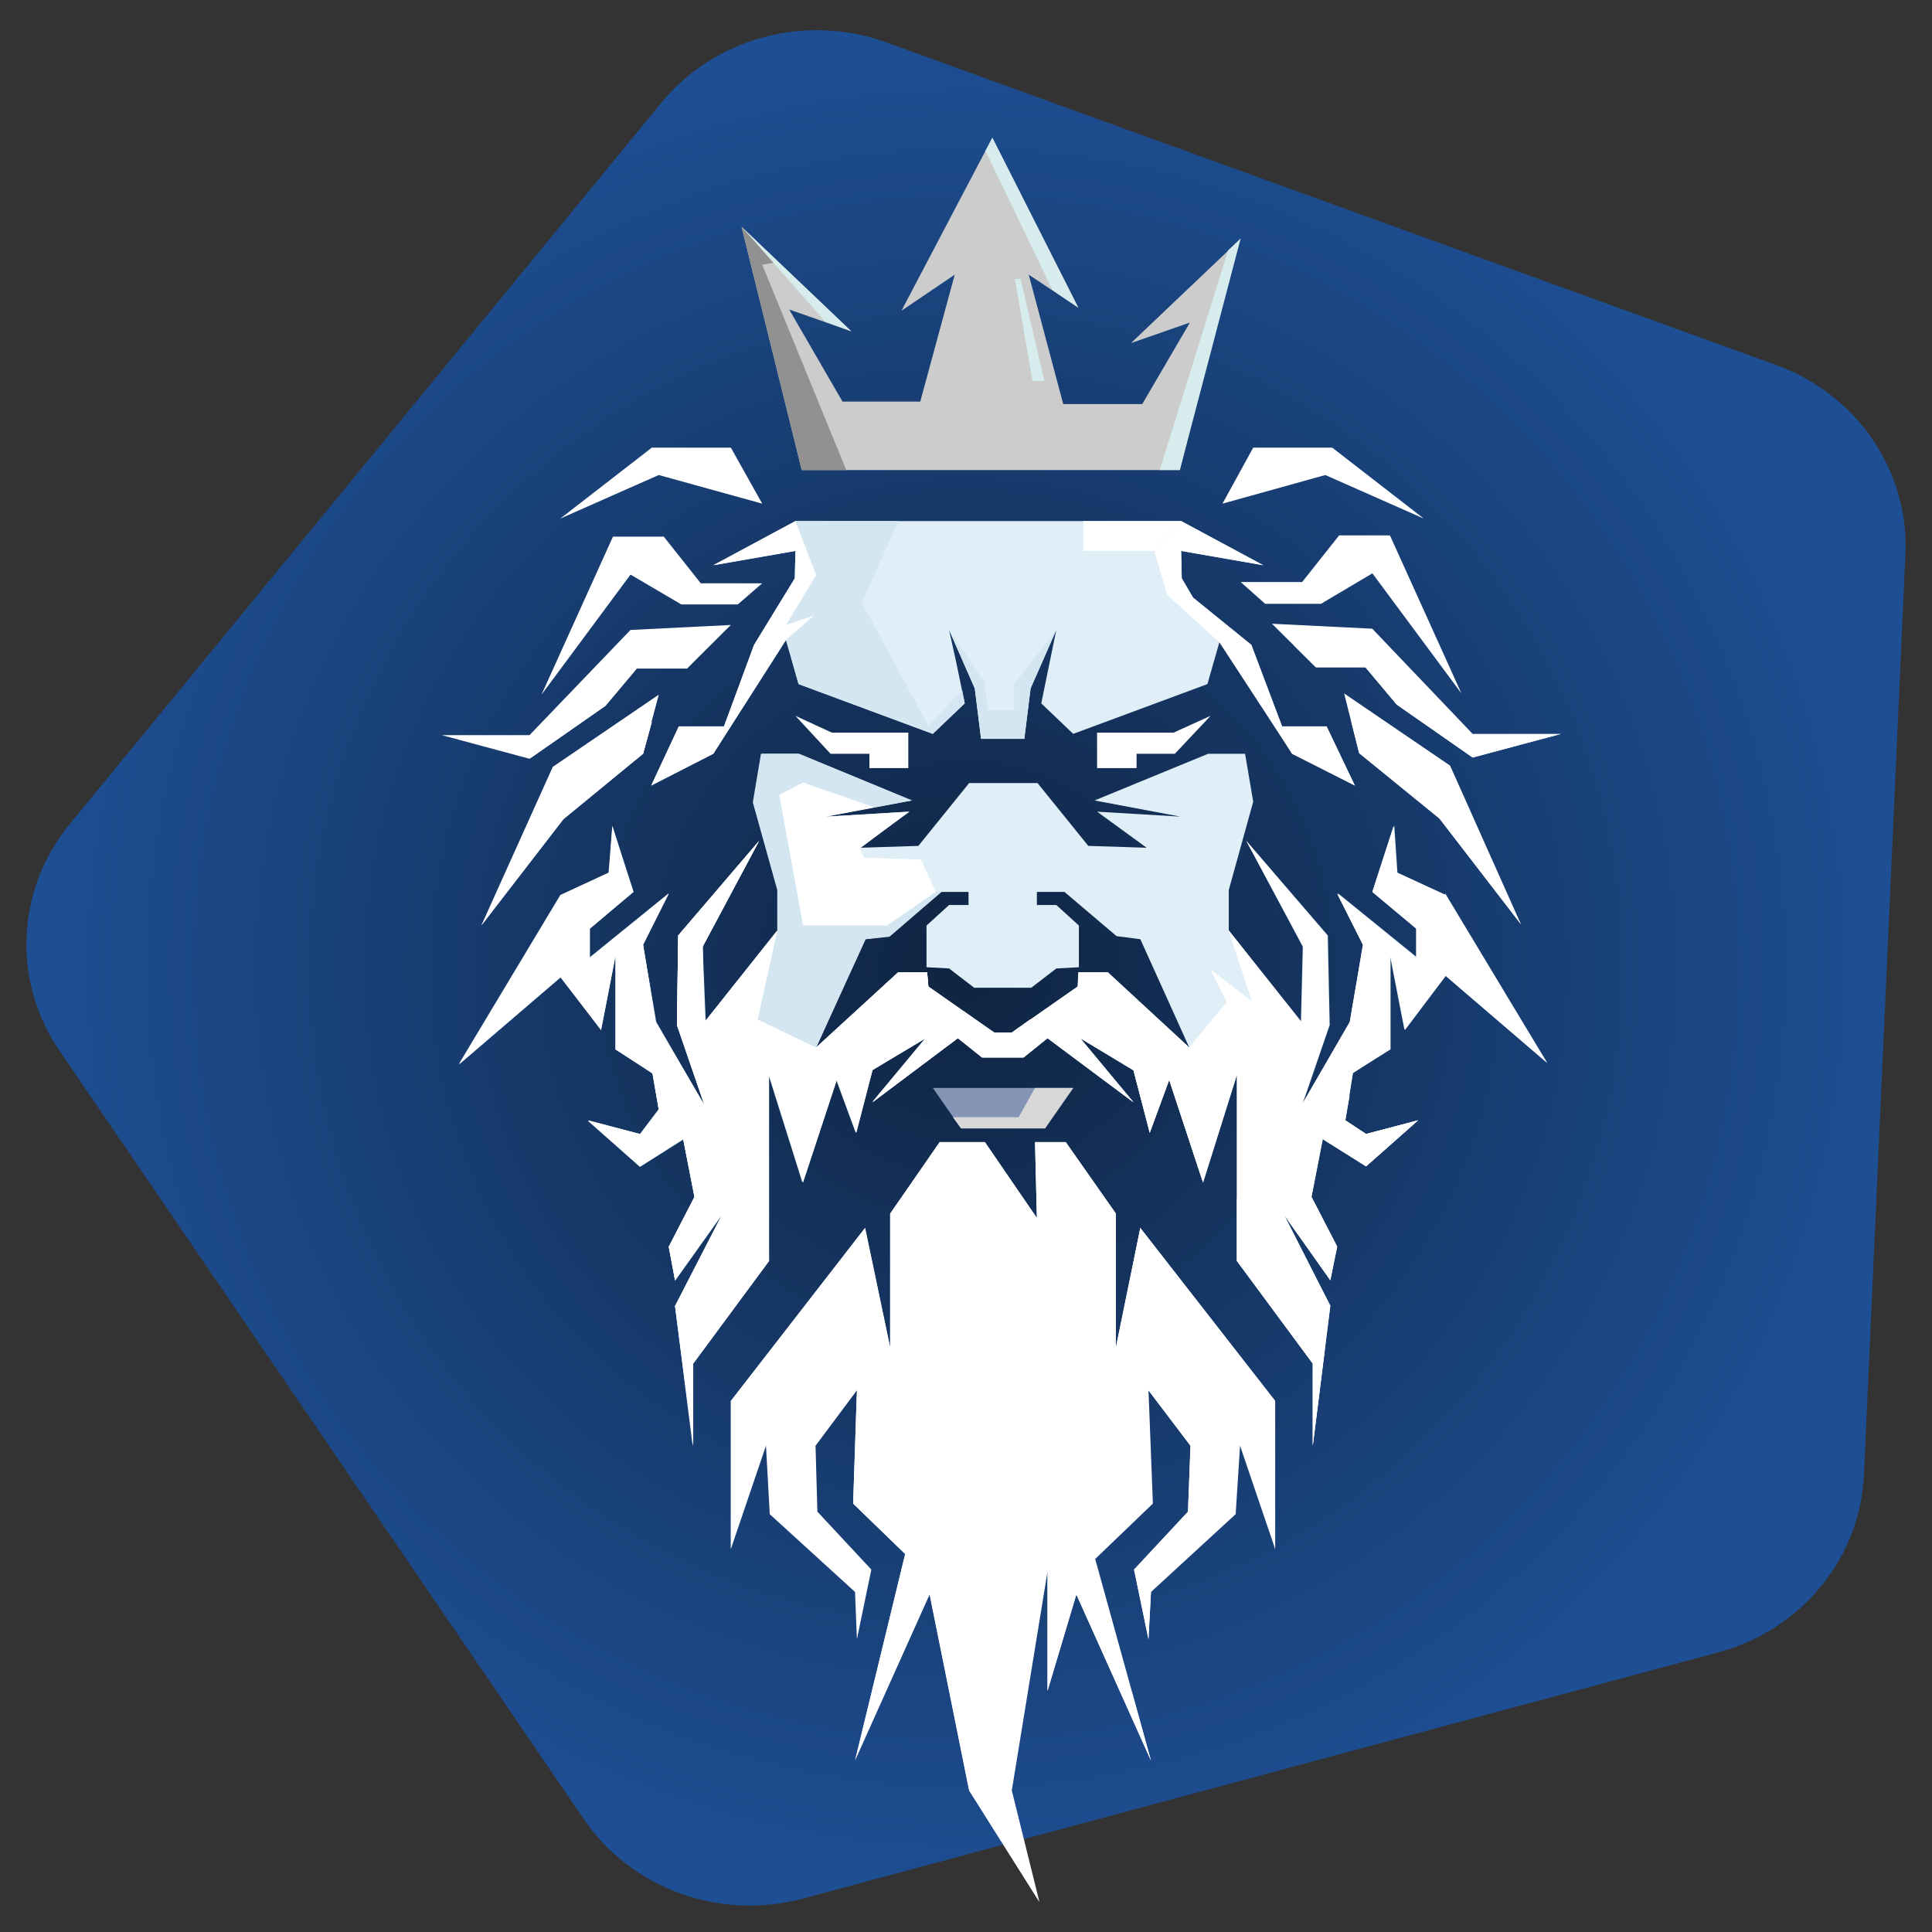 <svg width="200" height="200" viewBox="0 0 200 200" fill="none" xmlns="http://www.w3.org/2000/svg">
<rect x="0" y="0" width="200" height="200" fill="#333333" stroke="none"/>
<path d="M83.112 196.538C74.515 198.85 65.36 195.53 60.436 188.314L6.155 108.773C1.231 101.557 1.657 92.087 7.212 85.314L68.436 10.666C73.99 3.894 83.408 1.361 91.765 4.391L183.884 37.797C192.241 40.828 197.635 48.733 197.246 57.378L192.954 152.673C192.565 161.318 186.481 168.736 177.883 171.049L83.112 196.538Z" fill="url(#paint0_radial)"/>
<path d="M126.551 66.76L126.228 66.309V66.502L126.551 66.76Z" fill="#888888"/>
<path d="M133.756 78.031L140.247 81.317L137.326 75.197H132.717L129.536 66.759L123.499 61.863L122.331 59.866L122.266 57.032L130.769 58.513L122.266 53.94H82.343L73.84 58.513L82.343 57.032L82.278 59.866L78.059 66.759L74.943 75.197H70.269L67.413 81.317L73.84 78.031L81.37 66.243L82.668 70.817L96.56 75.97L99.87 72.814L98.961 68.433L98.247 65.213L100.909 71.268L101.558 76.485H106.037L106.686 71.268L109.348 65.213L107.79 72.814L111.1 75.97L124.992 70.817L126.225 66.501V66.308V66.243L133.756 78.031Z" fill="#DFEEF7"/>
<path d="M113.568 75.842V79.514H117.658V78.032H121.618L125.318 74.103L121.488 75.842H113.568Z" fill="white"/>
<path d="M94.027 79.514V75.842H86.108L82.343 74.103L85.978 78.032H90.003V79.514H94.027Z" fill="white"/>
<path d="M108.183 116.809L111.104 112.622H96.564L99.485 116.809H108.183Z" fill="#8495B6"/>
<path d="M115.517 139.484V125.634L110.323 118.227H107.143L107.337 126.085L101.949 118.227H97.276L92.147 125.634V139.484L89.551 127.116L75.659 145.023V160.354L79.294 149.661L79.684 156.747L88.512 164.799L88.707 169.695L90.2 162.48L84.617 156.489L84.423 149.661L88.707 143.928L88.317 155.652L93.705 160.87L88.512 182.256L96.237 165.057L100.327 185.348L107.597 196.878L104.741 185.348L108.441 162.673V175.041L111.427 165.057L119.152 182.256L113.374 161.385L119.347 155.652L118.892 143.928L123.241 149.661L122.982 156.489L117.399 162.48L118.892 169.695L119.152 164.799L127.915 156.747L128.37 149.661L132.005 160.354V145.023L118.048 127.116L115.517 139.484Z" fill="white"/>
<path d="M70.531 62.573H76.373L78.904 60.382H72.543L68.713 55.551H63.455L56.055 71.913L65.272 59.481L70.531 62.573Z" fill="white"/>
<path d="M62.67 73.071L65.916 69.206H71.109L75.653 64.697L65.267 65.213L54.816 76.099H45.727L54.816 78.547L62.67 73.071Z" fill="white"/>
<path d="M49.823 95.811L58.327 84.796L66.571 78.033L68.194 71.913L57.224 79.385L49.823 95.811Z" fill="white"/>
<path d="M138.628 55.422L134.798 60.253H128.437L130.968 62.507H136.746L142.069 59.351L151.286 71.783L143.886 55.422H138.628Z" fill="white"/>
<path d="M131.672 64.569L136.216 69.078H141.344L144.59 72.943L152.444 78.418L161.597 75.971H152.444L142.058 65.084L131.672 64.569Z" fill="white"/>
<path d="M149.01 84.731L157.448 95.682L150.113 79.256L139.143 71.783L140.701 77.967L149.01 84.731Z" fill="white"/>
<path d="M78.903 52.137L75.658 46.339H67.478L58.001 53.683L68.192 49.174L78.903 52.137Z" fill="white"/>
<path d="M126.551 52.137L137.197 49.174L147.388 53.683L137.911 46.339H129.732L126.551 52.137Z" fill="white"/>
<path d="M149.662 92.654L144.664 90.335L144.339 85.504L142.132 92.332L146.676 96.133V99.096L138.497 92.461L141.158 97.808L139.795 105.795L134.797 114.427L137.653 106.117L137.458 96.841L129.019 87.05L134.862 98.001L134.667 105.795L127.202 96.326V92.139L129.733 82.992L128.89 78.032H125.06L113.31 82.863L122.203 84.538L113.57 84.023L118.698 87.759L112.661 87.566L107.403 81.059H100.327L95.069 87.566L89.032 87.759L94.16 84.023L85.527 84.538L94.42 82.863L82.735 78.032H78.905L78.061 82.992L80.593 92.139V96.326L73.063 105.795L72.739 98.001L78.581 87.05L70.207 96.841L70.077 106.117L72.933 114.427L67.935 105.795L66.572 97.808L69.233 92.461L61.054 99.096V96.133L65.598 92.332L63.391 85.504L63.066 90.335L58.068 92.654L47.552 110.175L58.068 101.157L62.222 106.632L63.715 98.967V108.629L67.545 111.142L68.389 116.037L66.247 117.454L60.859 116.037L66.247 120.804L70.726 117.97L71.895 123.96L69.233 129.113L69.882 132.592L74.751 125.764L69.882 135.233L71.7 149.662V141.159L79.555 130.531V111.27L83.06 122.414L86.565 111.786L88.578 117.261L90.265 110.819L95.783 107.47L90.265 114.105L99.159 107.47L101.625 109.467H105.91L108.441 107.47L117.335 114.105L111.817 107.47L117.335 110.819L119.023 117.261L121.035 111.786L124.54 122.414L128.046 111.27V130.531L135.9 141.159V149.598L137.718 135.169L132.849 125.699L137.718 132.527L138.367 129.049L135.706 123.896L136.874 117.905L141.418 120.739L146.806 115.973L141.418 117.39L139.211 115.973L140.055 111.077L143.885 108.565V98.903L145.378 106.568L149.597 101.093V100.964L160.113 109.982L149.597 92.461V92.654H149.662ZM114.673 100.642H111.687L111.557 102.123L104.741 106.89H102.924L96.108 102.123L95.978 100.642H92.992L84.488 108.436L89.551 97.228L92.018 96.906L97.406 92.332H100.262V93.685H98.25L95.913 95.811V100.126L98.25 100.255L100.846 102.252H106.754L109.35 100.255L111.687 100.126V95.811L109.35 93.685H107.338V92.332H110.194L115.582 96.906L118.049 97.228L123.112 108.436L114.673 100.642Z" fill="#DFEEF7"/>
<path d="M128.436 24.696L127.916 25.211V25.147L127.851 25.276L117.075 35.518L123.177 33.392L118.244 41.831H110.065L106.494 28.432L111.623 31.846L102.729 14.261L93.317 32.168L98.835 28.432L95.264 41.573H87.215L81.697 32.039L88.124 34.294L76.764 23.472L82.996 48.659H122.139L127.462 27.015L128.436 24.696Z" fill="#CCCCCC"/>
<path d="M63.389 85.504L63 90.335L58.002 92.654L47.485 110.175L58.002 101.157L62.221 106.632L63.714 98.967V108.629L67.544 111.077L68.388 115.973L66.246 117.39L60.858 115.973L66.246 120.739L70.725 117.905L71.893 123.896L69.232 129.049L69.881 132.527L74.749 125.699L69.881 135.169L71.763 149.662V141.159L79.618 130.531V111.27L83.123 122.414L86.629 111.786L88.641 117.261L90.329 110.755L95.847 107.47L90.329 114.105L99.157 107.47L101.689 109.467H105.973L108.44 107.47L117.333 114.105L111.815 107.47L117.333 110.755L119.021 117.261L121.033 111.786L124.539 122.414L128.044 111.27V130.531L135.899 141.159V149.662L137.716 135.169L132.913 125.699L137.716 132.527L138.43 129.049L135.769 123.896L136.937 117.905L141.416 120.739L146.804 115.973L141.416 117.39L139.274 115.973L139.923 111.915L140.053 111.077L143.948 108.629V98.967L145.441 106.632L149.661 101.028L160.177 110.046L149.661 92.654L144.597 90.335L144.273 85.504L142.066 92.332L146.61 96.133V99.16L138.43 92.525L141.092 97.808L139.729 105.795L134.73 114.427L137.586 106.117L137.392 96.841L129.018 87.05L134.925 98.001L134.73 105.795L127.2 96.326L129.602 103.669L125.318 100.384L127.005 103.734L123.111 108.436L114.672 100.642H111.621L111.556 102.123L104.74 106.89H102.922L96.106 102.123L95.976 100.642H92.99L84.487 108.436L78.45 105.537L80.462 96.326L72.932 105.795L72.737 98.001L78.579 87.05L70.205 96.841L70.076 106.117L72.932 114.427L67.868 105.795L66.57 97.808L69.232 92.525L61.052 99.16V96.133L65.531 92.332L63.389 85.504Z" fill="white"/>
<path d="M107.142 112.622L105.455 115.65H98.639L99.483 116.809H108.181L111.102 112.622H107.142Z" fill="#D7D7D7"/>
<path d="M88.124 34.294L76.764 23.473L85.462 33.328L88.124 34.294Z" fill="#D7ECED"/>
<path d="M80.074 27.209L78.906 27.402L87.604 48.659H82.996L76.764 23.473L80.074 27.209Z" fill="#919191"/>
<path d="M98.248 65.213L101.883 70.559L102.273 73.522H104.999V70.817L109.348 65.213L106.687 71.268L106.038 76.486H101.559L100.91 71.268L98.248 65.213Z" fill="#D4E6F2"/>
<path d="M92.986 53.94L89.221 62.378L96.556 75.97L82.665 70.817L81.366 66.243L84.222 63.731L81.366 64.697L84.482 59.544L82.34 53.94H92.986Z" fill="#D4E6F2"/>
<path d="M84.226 63.731L81.37 64.697L84.486 59.544L82.343 53.94L73.84 58.513L82.343 57.032L82.278 59.866L78.059 66.759L74.943 75.197H70.269L67.413 81.317L73.84 78.031L81.37 66.243L84.226 63.731Z" fill="white"/>
<path d="M74.425 65.857L66.116 66.243L54.821 78.547L62.676 73.072L65.922 69.207H71.115L74.425 65.857Z" fill="white"/>
<path d="M90.524 83.57L83.124 80.994L80.657 82.282L83.124 95.809H91.823L96.886 92.331L95.328 88.981L89.421 88.788L89.031 87.822L94.094 84.021L85.461 84.537L90.524 83.57Z" fill="white"/>
<path d="M96.885 92.332H97.469L92.081 96.97L89.614 97.228L84.486 108.436L78.449 105.537L80.461 96.326V92.139L77.93 83.056L78.774 78.032H82.603L94.353 82.863L90.523 83.572L83.123 80.995L80.656 82.283L83.123 95.811H91.821L96.885 92.332Z" fill="#D4E6F2"/>
<path d="M96.558 75.971L99.868 72.814L99.609 71.461L95.844 75.391L96.558 75.971Z" fill="#D4E6F2"/>
<path d="M128.431 24.695L122.134 48.657H120.057L127.132 25.919L128.431 24.695Z" fill="#D7ECED"/>
<path d="M105.651 28.882L108.117 39.446H106.884L105.066 28.882H105.651Z" fill="#D7ECED"/>
<path d="M102.015 15.614L108.96 30.043L111.622 31.846L102.729 14.261L102.015 15.614Z" fill="#D7ECED"/>
<path d="M90.07 131.303L87.668 133.622L85.786 142.769L86.825 134.524L82.28 149.34L84.228 137.165L80.658 149.662L85.331 160.161L79.944 150.628L81.437 141.932L77.217 149.211L75.659 160.355V145.024L89.551 127.116L90.395 131.11L90.07 131.303Z" fill="white"/>
<path d="M92.15 131.561L97.473 128.082L102.602 145.088L98.252 163.768L105.068 146.956L102.602 133.815L106.561 133.3L106.821 142.125L108.119 133.3L113.572 133.107L111.105 156.361L115.52 139.484V125.634L110.326 118.227H107.146L107.34 126.085L101.952 118.227H97.279L92.15 125.634V131.561Z" fill="white"/>
<path d="M94.03 130.337L92.862 147.214L95.848 156.104L91.044 148.052L90.07 131.304L90.395 131.11L92.148 139.484V131.561L94.03 130.337Z" fill="white"/>
<path d="M117.2 131.368L130.053 146.634L132.001 160.355V145.024L118.044 127.116L117.2 131.368Z" fill="white"/>
<path d="M88.772 150.757V154.493L95.328 160.354L88.512 182.256L93.705 160.87L88.317 155.652L88.707 143.928L88.772 150.757Z" fill="white"/>
<path d="M95.331 129.499V143.928L97.473 128.082L95.331 129.499Z" fill="white"/>
<path d="M113.564 133.107L114.408 126.666L109.929 120.482L112.98 126.794L108.696 122.285L107.787 127.116L108.112 133.3L113.564 133.107Z" fill="white"/>
<path d="M119.605 134.202L111.102 156.361L115.516 139.484L118.048 127.116L119.605 134.202Z" fill="white"/>
<path d="M118.888 143.928L125.444 148.373L124.275 157.52L123.886 154.75L122.782 159.066L118.368 163.124L119.147 164.799L118.888 169.695L117.395 162.48L122.977 156.489L123.237 149.661L118.888 143.928Z" fill="white"/>
<path d="M118.891 143.928L119.605 140.965L121.422 144.444L122.007 142.705L127.135 146.441L126.096 149.661L124.603 151.594L123.564 147.858L118.891 143.928Z" fill="white"/>
<path d="M108.436 162.674L109.15 168.664L111.097 163.769L117.199 175.235L119.146 182.256L111.422 165.057L108.436 175.042V162.674Z" fill="white"/>
<path d="M96.234 165.057L98.636 169.695V165.702L102.077 165.766L100.908 182.256L107.594 196.879L100.324 185.348L96.234 165.057Z" fill="white"/>
<path d="M95.846 105.988L89.679 109.016L88.771 112.108L86.758 110.562L86.109 111.399L83.772 114.749L83.123 122.414L86.628 111.786L88.641 117.261L90.329 110.755L95.846 107.47L90.329 114.105L99.157 107.47L101.689 109.467H105.973L108.44 107.47L117.333 114.105L111.815 107.47L117.333 110.755L119.021 117.261L121.033 111.786L124.538 122.414L123.11 111.206L114.866 103.476L117.203 107.148L113.568 104.249L111.101 105.28L113.568 105.537H106.622L104.739 106.89H102.922L99.871 104.764L95.846 105.988Z" fill="white"/>
<path d="M64.752 89.949L57.806 95.811L53.197 103.025L58.131 98.194L56.378 100.964L59.04 99.74L61.377 103.025L63.194 98.516L69.231 92.526L61.052 99.16V96.133L65.531 92.332L64.752 89.949Z" fill="white"/>
<path d="M96.104 102.124H93.702L90.067 106.569L91.236 103.992L88.769 106.311L89.418 107.728L87.665 107.02L84.484 108.437L92.988 100.642H95.974L96.104 102.124Z" fill="white"/>
<path d="M67.48 74.747L59.041 80.673L49.823 95.811L58.327 84.796L66.571 78.032L67.48 74.747Z" fill="white"/>
<path d="M63.451 77.517L61.634 80.222L64.62 78.032H66.567L67.476 74.747L63.451 77.517Z" fill="white"/>
<path d="M79.554 100.384L73.712 107.598L75.659 121.19L73.257 115.264H70.141L68.194 118.227H65.727L60.858 115.972L66.246 117.39L68.194 114.813L67.545 111.077L63.715 108.629L66.117 102.059L66.571 97.807L67.869 105.795L72.933 114.426L70.076 106.117L70.206 96.841L78.58 87.05L72.738 98L72.933 105.795L80.463 96.326L79.554 100.384Z" fill="white"/>
<path d="M79.616 130.531L78.383 116.295V126.344L76.565 115.651L75.916 128.92L69.879 135.169L71.761 149.662V141.159L79.616 130.531Z" fill="white"/>
<path d="M70.725 117.905L74.425 123.767L69.881 132.527L69.231 129.049L71.893 123.895L70.725 117.905Z" fill="white"/>
<path d="M139.856 74.617L150.048 81.316L157.448 95.681L149.009 84.731L140.7 77.967L139.856 74.617Z" fill="white"/>
<path d="M133.887 66.76H141.806L153.037 77.131L161.605 75.972L152.452 78.419L144.598 72.944L141.352 69.079H136.224L133.887 66.76Z" fill="white"/>
<path d="M122.274 53.94L119.482 57.032L120.846 61.605L126.234 66.501L133.764 78.031L140.255 81.317L137.334 75.197H132.725L129.544 66.759L123.507 61.863L122.339 59.866L122.274 57.032L130.778 58.513L122.274 53.94Z" fill="white"/>
<path d="M119.475 57.032H112.14V53.94H122.266L119.475 57.032Z" fill="white"/>
<path d="M144.595 90.335L144.206 92.332L150.048 96.197L157.448 106.826L150.113 99.547L146.024 103.927L145.439 99.804L142.583 97.55L142.129 107.663L134.729 114.427L139.727 105.795L141.09 97.808L138.429 92.525L146.608 99.16V96.133L142.064 92.332L144.271 85.504L144.595 90.335Z" fill="white"/>
<path d="M139.721 113.396L131.672 123.187L132.905 125.699L137.709 132.527L138.423 129.049L135.761 123.895L136.93 117.905L141.409 120.739L146.797 115.972L141.409 117.39L139.267 115.972L139.721 113.396Z" fill="white"/>
<path d="M134.728 105.795L130.963 104.506L134.728 114.426L129.145 107.083L124.601 114.748L123.108 108.436L127.003 103.733L125.315 100.384L129.6 103.669L127.198 96.326L134.728 105.795Z" fill="white"/>
<path d="M123.108 108.437V111.206L124.536 122.414L124.601 114.749L123.108 108.437Z" fill="white"/>
<path d="M128.045 124.025L137.133 139.807L135.9 149.662V141.159L128.045 130.531V124.025Z" fill="white"/>
<path d="M102.079 165.766L99.742 176.394L98.639 165.701L102.079 165.766Z" fill="white"/>
<defs>
<radialGradient id="paint0_radial" cx="0" cy="0" r="1" gradientUnits="userSpaceOnUse" gradientTransform="translate(100 100.195) rotate(90) scale(97.07 97.266)">
<stop stop-color="#0F2441"/>
<stop offset="1" stop-color="#1E4F94"/>
</radialGradient>
</defs>
</svg>
